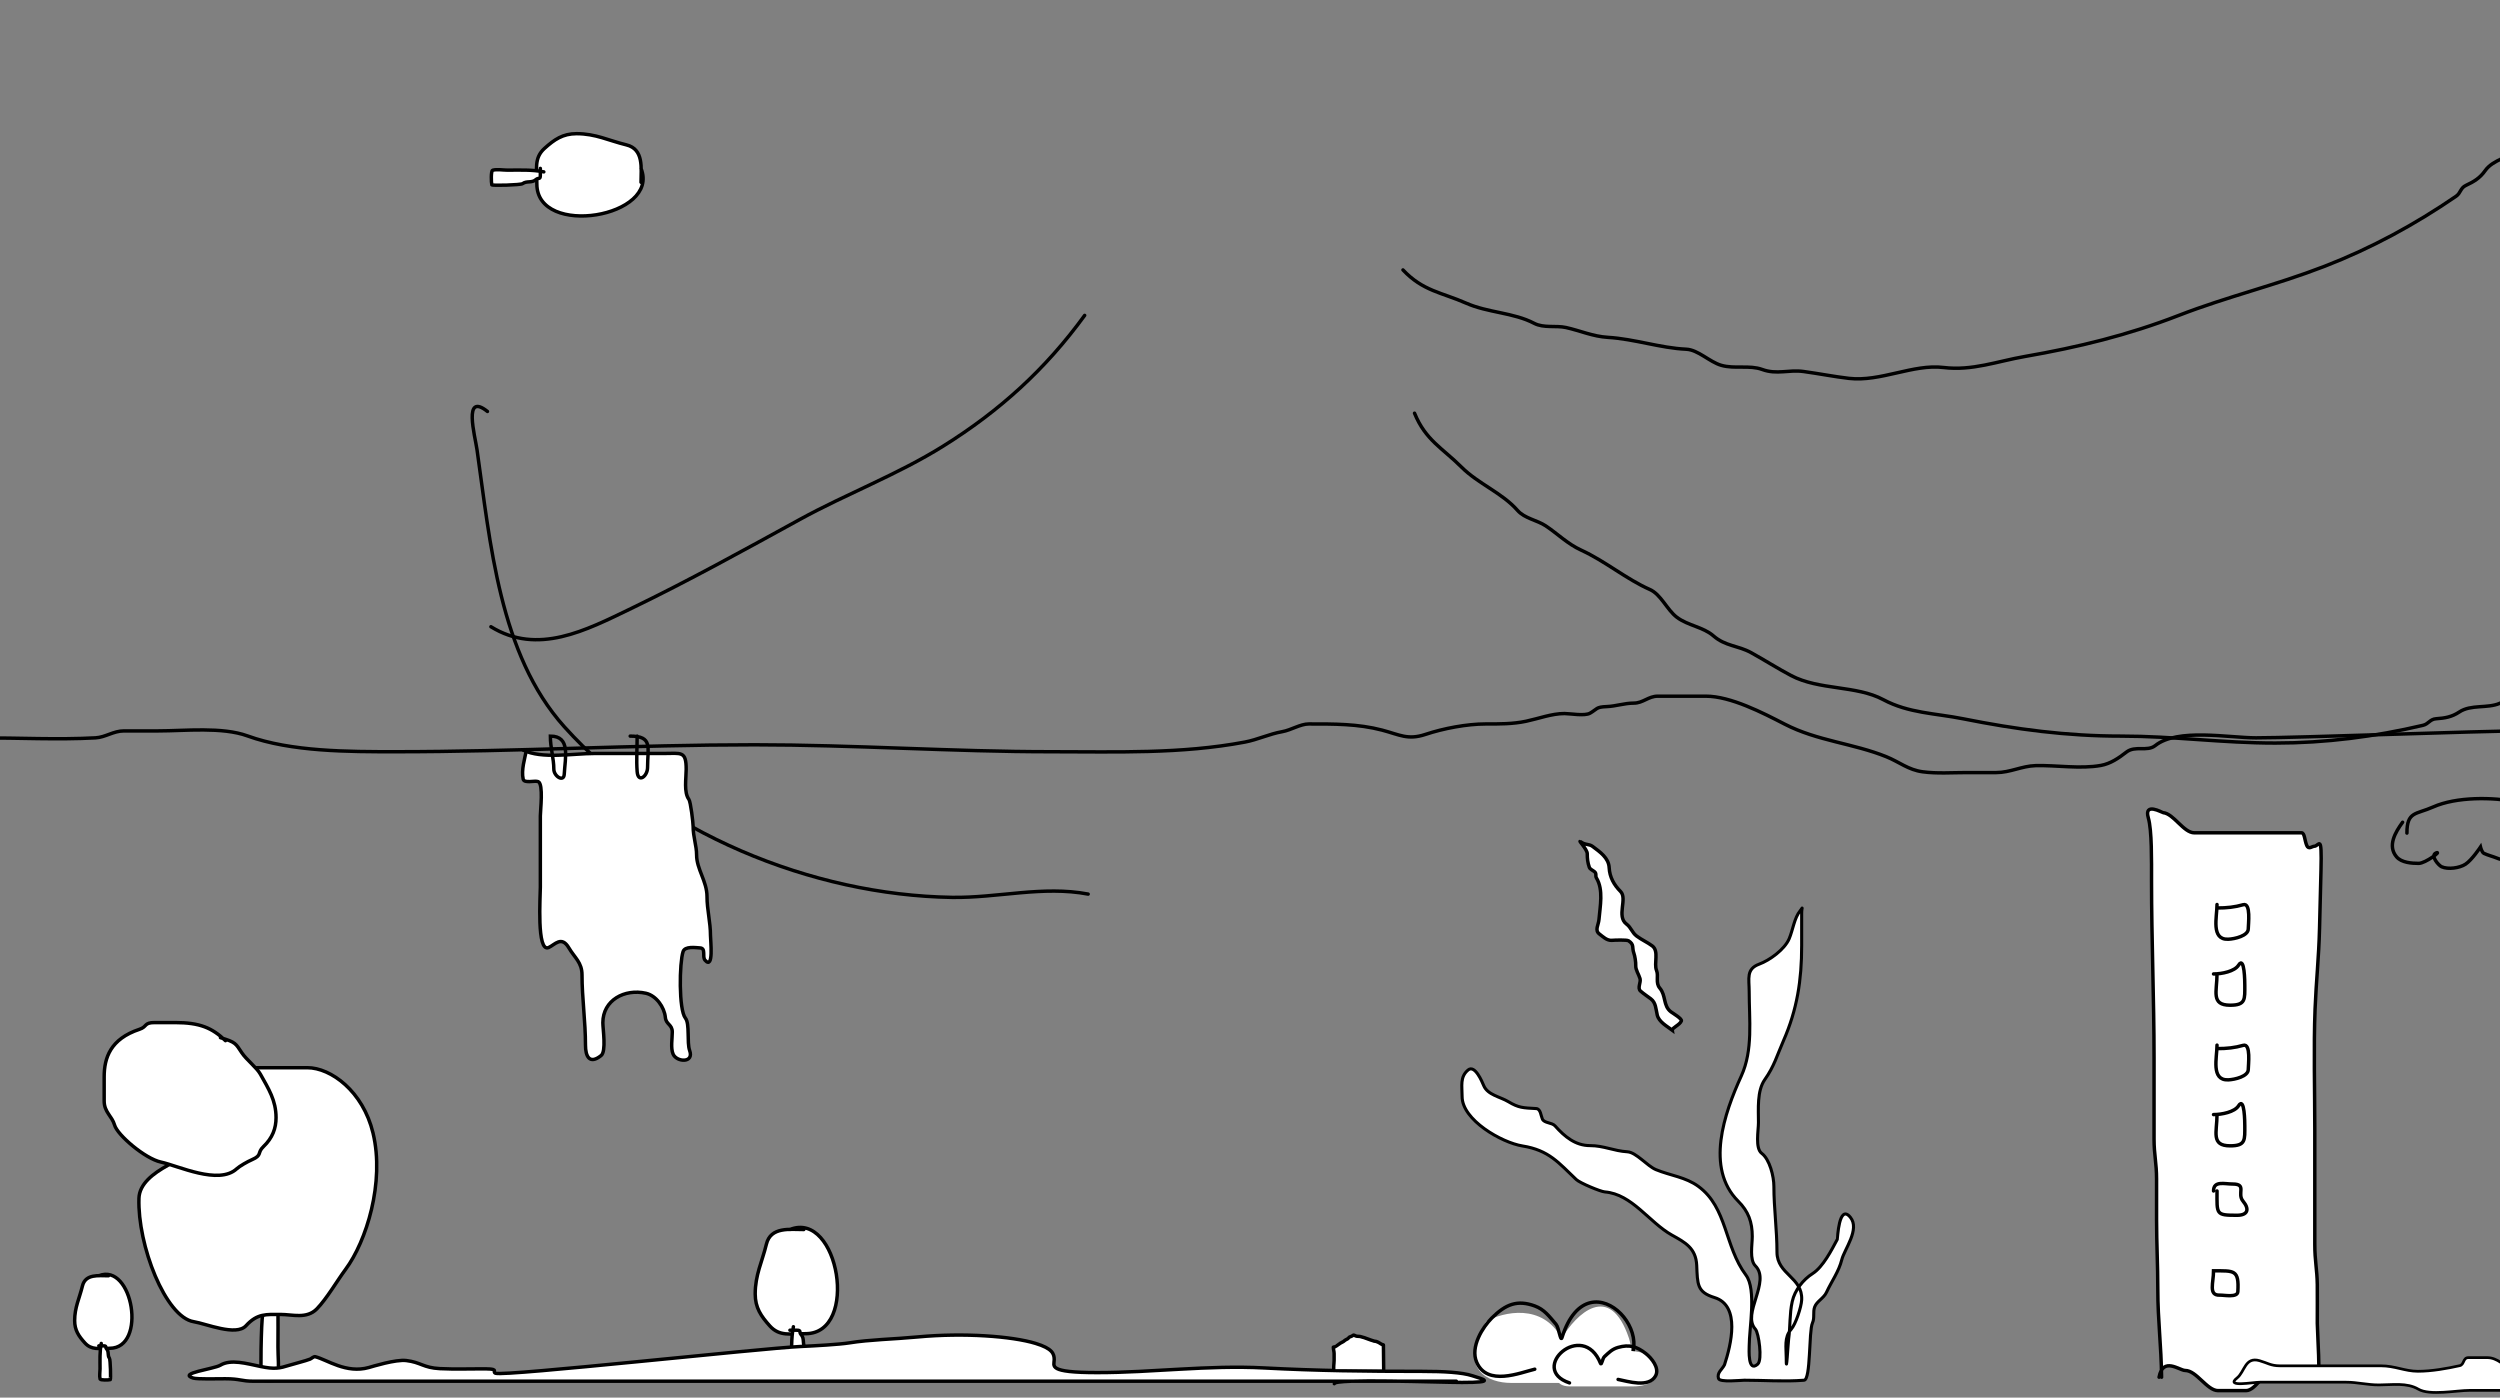 <svg width="1440" height="805" viewBox="0 0 1440 805" fill="none" xmlns="http://www.w3.org/2000/svg">
<rect x="0" y="0" width="1440" height="805" fill="#808080" stroke="none"/>
<path d="M1383.89 473.619C1379.7 479.384 1375.04 487.208 1380.43 493.561C1383.26 496.889 1389.13 497.301 1393.17 497.301C1397.08 497.301 1406.84 489.827 1403.21 491.276C1399.55 492.742 1404.68 498.485 1406.33 499.24C1410.11 500.97 1416.74 499.977 1420.11 497.785C1423.79 495.396 1428.77 487.883 1428.77 487.883C1428.77 487.883 1429.51 490.956 1430.77 491.553C1433.07 492.642 1435.8 493.275 1438.18 494.254C1450.71 499.394 1461.47 487.662 1468.65 479.851C1479.5 468.044 1457.95 463.453 1450.09 461.916C1435.77 459.113 1414.94 458.843 1401.48 464.824C1391.54 469.246 1386.39 467.274 1386.39 479.851" stroke="black" stroke-width="2" stroke-linecap="round"/>
<path d="M856.103 761.009C838.732 789.445 858.171 796.555 870.061 796.555H927.446C942.336 796.555 940.888 779.44 938.303 770.883C927.136 737.707 907.801 757.059 899.529 770.883C888.362 750.345 865.925 755.743 856.103 761.009Z" fill="white"/>
<path d="M884.02 788.655C875.403 790.745 856.66 798.621 850.588 784.706C846.676 775.74 854.224 764.236 859.205 759.253C867.326 751.128 874.02 748.594 884.02 752.232C889.444 754.205 892.197 758.027 896.255 762.764C897.962 764.756 898.842 773.181 899.702 770.444C915.566 719.945 964.825 776.741 927.447 792.605" stroke="black" stroke-width="2" stroke-linecap="round"/>
<path d="M950.025 780.554C961.225 794.954 948.691 798.554 941.025 798.554H904.025C894.425 798.554 895.358 789.888 897.025 785.554C904.225 768.754 916.691 778.554 922.025 785.554C929.225 775.154 943.691 777.888 950.025 780.554Z" fill="white"/>
<path d="M932.025 794.554C937.581 795.613 949.666 799.601 953.581 792.554C956.103 788.014 951.236 782.189 948.025 779.666C942.789 775.551 938.473 774.268 932.025 776.11C928.528 777.109 926.753 779.045 924.136 781.443C923.035 782.452 922.468 786.718 921.914 785.332C911.685 759.76 879.925 788.521 904.025 796.554" stroke="black" stroke-width="2" stroke-linecap="round"/>
<path d="M954.57 584.637C955.512 588.653 960.247 591.142 963.247 593.406C963.051 592.008 967.576 590.375 968.473 588.046C968.951 586.806 963.573 583.654 962.472 582.824C957.859 579.344 959.719 573.471 956.036 569.151C953.437 566.103 955.463 562.186 954.172 558.998C952.51 554.892 955.725 547.882 951.708 544.851C949.004 542.811 945.582 541.339 942.758 539.208C939.915 537.064 939.649 534.364 936.827 532.235C930.971 527.816 937.535 517.621 933.441 513.505C929.677 509.72 927.15 505.256 926.883 499.809C926.603 494.101 921.505 490.683 917.359 487.555C915.279 485.986 913.12 486.857 910.532 484.903C908.457 483.338 914.271 489.15 914.266 491.747C914.259 494.546 914.495 496.866 915.446 499.58C915.839 500.7 917.652 501.413 918.502 502.164C919.763 503.276 918.787 504.462 919.559 505.738C923.678 512.542 921.632 522.135 921.014 529.606C920.75 532.802 918.415 535.837 921.24 537.968C923.374 539.578 925.59 541.871 928.486 541.631C930.081 541.498 937.046 541.263 938.026 541.886C941.49 544.091 939.944 545.822 941.072 548.905C941.723 550.686 942.273 554.298 942.187 556.272C942.084 558.635 943.984 561.369 944.655 563.688C945.287 565.873 942.977 569.112 944.95 570.853C946.788 572.475 948.926 573.853 950.886 575.331C953.804 577.533 953.774 581.244 954.57 584.637Z" fill="white" stroke="black" stroke-width="2" stroke-linecap="round"/>
<path d="M993.308 786.119C997.008 774.789 1002.75 752.066 987.579 747.396C977.384 744.26 977.798 739.661 977.305 728.825C976.854 718.9 970.608 715.621 963.081 711.44C950.011 704.179 940.052 687.754 924.358 686.547C921.875 686.356 910.048 681.412 907.96 679.434C897.765 669.775 892.226 662.518 876.943 660.073C864.973 658.158 842.172 645.081 842.172 631.624C842.172 625.496 840.834 620.309 845.629 616.313C849.492 613.093 853.6 622.877 854.595 625.247L854.618 625.302C856.894 630.72 864.041 631.706 868.843 634.587C874.796 638.159 877.262 638.117 884.845 638.539C887.413 638.681 887.562 642.675 888.402 644.564C889.482 646.995 893.926 646.507 895.712 648.516C901.249 654.745 907.446 659.875 915.863 659.875C923.808 659.875 929.471 662.965 937.397 663.432C942.455 663.729 948.82 671.646 953.795 673.705C962.148 677.161 970.913 677.959 978.293 683.386C995.042 695.701 993.184 717.826 1005.66 734.456C1011.86 742.733 1007.53 764.958 1007.53 775.45C1007.53 777.157 1006.64 790.974 1012.47 785.724C1015.19 783.281 1013.07 767.749 1011.09 765.572C1003.12 756.804 1020.11 738.147 1011.09 729.122C1007.62 725.658 1009.31 716.962 1009.31 712.23C1009.31 703.897 1007.12 697.792 1001.21 691.881C982.175 672.846 993.173 641.242 1002.99 619.77C1009.85 604.754 1007.53 587.433 1007.53 570.972C1007.53 563.756 1005.65 558.183 1013.26 555.364C1019.38 553.099 1027.92 546.88 1030.55 540.744C1032.68 535.781 1033.54 528.645 1036.87 524.643C1038.8 522.331 1037.76 522.147 1037.76 526.125V544.696C1037.76 564.721 1035.14 581.469 1027.29 599.421C1023.57 607.921 1021.95 614.16 1016.52 621.844C1011.96 628.306 1012.87 638.929 1012.87 646.54C1012.87 651.173 1010.88 661.425 1014.74 664.321C1019.33 667.761 1021.76 677.619 1021.76 683.386C1021.76 695.894 1023.54 708.402 1023.54 721.219C1023.54 731.179 1032.36 734.349 1036.12 741.264C1038.28 738.162 1041.07 735.482 1044.08 733.567C1050.08 729.747 1055.03 719.945 1058.31 713.81C1058.43 713.583 1059.15 693.02 1065.81 701.166C1071.44 708.042 1062.36 719.617 1060.87 725.565C1059.16 732.444 1055.01 737.99 1052.08 744.334C1050.5 747.773 1046.5 749.52 1045.27 752.731C1044.12 755.724 1045.36 758.99 1043.98 762.016C1041.8 766.827 1043.1 794.692 1039.14 795.009C1027.84 795.913 1016.11 795.009 1004.77 795.009C1002.65 795.009 990.521 796.369 989.851 794.021C988.866 790.576 991.898 788.939 993.308 786.119Z" fill="white"/>
<path d="M993.308 786.119C997.008 774.789 1002.75 752.066 987.579 747.396C977.384 744.26 977.798 739.661 977.305 728.825C976.854 718.9 970.608 715.621 963.081 711.44C950.011 704.179 940.052 687.754 924.358 686.547C921.875 686.356 910.048 681.412 907.96 679.434C897.765 669.775 892.226 662.518 876.943 660.073C864.973 658.158 842.172 645.081 842.172 631.624C842.172 625.496 840.834 620.309 845.629 616.313C849.523 613.068 853.665 623.031 854.618 625.302C856.894 630.72 864.041 631.706 868.843 634.587C874.796 638.159 877.262 638.117 884.845 638.539C887.413 638.681 887.562 642.675 888.402 644.564C889.482 646.995 893.926 646.507 895.712 648.516C901.249 654.745 907.446 659.875 915.863 659.875C923.808 659.875 929.471 662.965 937.398 663.432C942.455 663.729 948.82 671.646 953.795 673.705C962.148 677.161 970.913 677.959 978.293 683.386C995.042 695.701 993.184 717.826 1005.66 734.456C1011.86 742.733 1007.53 764.958 1007.53 775.45C1007.53 777.157 1006.64 790.974 1012.47 785.724C1015.19 783.281 1013.07 767.749 1011.09 765.572C1003.12 756.804 1020.11 738.147 1011.09 729.122C1007.62 725.658 1009.31 716.962 1009.31 712.23C1009.31 703.897 1007.12 697.792 1001.21 691.881C982.175 672.846 993.173 641.242 1002.99 619.77C1009.85 604.754 1007.53 587.433 1007.53 570.972C1007.53 563.756 1005.65 558.183 1013.26 555.364C1019.38 553.099 1027.92 546.88 1030.55 540.744C1032.68 535.781 1033.54 528.645 1036.87 524.643C1038.8 522.331 1037.76 522.147 1037.76 526.125C1037.76 532.315 1037.76 538.505 1037.76 544.696C1037.76 564.721 1035.14 581.469 1027.29 599.421C1023.57 607.921 1021.95 614.16 1016.52 621.844C1011.96 628.306 1012.87 638.929 1012.87 646.54C1012.87 651.173 1010.88 661.425 1014.74 664.321C1019.33 667.761 1021.76 677.619 1021.76 683.386C1021.76 695.894 1023.54 708.402 1023.54 721.219C1023.54 734.166 1038.45 735.639 1037.76 748.779C1037.55 752.839 1034.33 762.763 1031.64 765.77C1027.6 770.277 1028.87 776.118 1028.87 782.168C1028.87 793.576 1029.9 773.824 1030.25 771.302C1031.27 763.911 1030.71 756.943 1032.33 749.668C1033.78 743.144 1038.57 737.073 1044.08 733.567C1050.08 729.747 1055.03 719.945 1058.31 713.81C1058.43 713.583 1059.15 693.02 1065.81 701.166C1071.44 708.042 1062.36 719.617 1060.87 725.565C1059.16 732.444 1055.01 737.99 1052.08 744.334C1050.5 747.773 1046.5 749.52 1045.27 752.731C1044.12 755.724 1045.36 758.99 1043.98 762.016C1041.8 766.827 1043.1 794.692 1039.14 795.009C1027.84 795.913 1016.11 795.009 1004.77 795.009C1002.65 795.009 990.522 796.369 989.851 794.021C988.866 790.576 991.898 788.939 993.308 786.119Z" stroke="black" stroke-width="1.778" stroke-linecap="round"/>
<path d="M441.444 716.649C443.183 709.52 449.102 708.233 455.259 708.103C483.2 697.391 495.034 768.205 464 768.205C455.343 768.205 448.979 769.91 443.444 763.76C438.347 758.096 435 753.267 435 745.316C435 734.321 438.924 726.982 441.444 716.649Z" fill="white"/>
<path d="M463 708.205C454.949 708.205 443.929 706.462 441.444 716.649C438.924 726.982 435 734.321 435 745.316C435 753.267 438.347 758.096 443.444 763.76C448.979 769.91 455.343 768.205 464 768.205C495.129 768.205 483.127 696.954 455 708.205" stroke="black" stroke-width="2" stroke-linecap="round"/>
<path d="M456 785.205C456 778.821 455.708 772.498 456.655 766.205H459C461.712 766.205 460.076 767.221 461.444 768.761C463.581 771.165 461.986 773.964 463.778 776.427C464.592 777.547 465.01 793.988 464.444 794.15C463.254 794.49 456.362 794.722 456.056 793.65C455.368 791.243 456 787.735 456 785.205Z" fill="white"/>
<path d="M457 764.205C455.643 771.159 456 778.144 456 785.205C456 787.735 455.368 791.243 456.056 793.65C456.362 794.722 463.254 794.49 464.444 794.15C465.01 793.988 464.592 777.547 463.778 776.427C461.986 773.964 463.581 771.165 461.444 768.761C460.076 767.221 461.712 766.205 459 766.205C457.667 766.205 456.333 766.205 455 766.205" stroke="black" stroke-width="2" stroke-linecap="round"/>
<path d="M360.784 83.444C367.914 85.183 369.2 91.102 369.33 97.259C380.043 125.2 309.229 137.034 309.229 106C309.229 97.343 307.524 90.979 313.673 85.444C319.338 80.347 324.167 77 332.118 77C343.112 77 350.452 80.924 360.784 83.444Z" fill="white"/>
<path d="M369.229 105C369.229 96.949 370.972 85.929 360.784 83.444C350.452 80.924 343.112 77 332.118 77C324.167 77 319.338 80.347 313.673 85.444C307.524 90.979 309.229 97.343 309.229 106C309.229 137.129 380.48 125.127 369.229 97" stroke="black" stroke-width="2" stroke-linecap="round"/>
<path d="M292.229 98C298.613 98 304.935 97.708 311.229 98.655L311.229 101C311.229 103.712 310.213 102.076 308.673 103.444C306.269 105.581 303.469 103.986 301.006 105.778C299.886 106.592 283.446 107.01 283.284 106.444C282.944 105.254 282.711 98.362 283.784 98.056C286.19 97.368 289.699 98 292.229 98Z" fill="white"/>
<path d="M313.229 99C306.275 97.643 299.289 98 292.229 98C289.699 98 286.19 97.368 283.784 98.056C282.711 98.362 282.944 105.254 283.284 106.444C283.446 107.01 299.886 106.592 301.006 105.778C303.469 103.986 306.269 105.581 308.673 103.444C310.213 102.076 311.229 103.712 311.229 101C311.229 99.667 311.229 98.333 311.229 97" stroke="black" stroke-width="2" stroke-linecap="round"/>
<path d="M47.486 740.718C48.697 735.754 52.818 734.859 57.104 734.768C76.556 727.31 84.795 776.61 63.189 776.61C57.162 776.61 52.732 777.797 48.879 773.516C45.33 769.572 43 766.21 43 760.675C43 753.021 45.732 747.911 47.486 740.718Z" fill="white"/>
<path d="M62.493 734.839C56.888 734.839 49.216 733.625 47.486 740.718C45.732 747.911 43 753.021 43 760.675C43 766.21 45.33 769.572 48.879 773.516C52.732 777.797 57.162 776.61 63.189 776.61C84.861 776.61 76.505 727.006 56.924 734.839" stroke="black" stroke-width="2" stroke-linecap="round"/>
<path d="M57.62 788.445C57.62 784.001 57.417 779.599 58.076 775.218H59.709C61.597 775.218 60.457 775.925 61.41 776.997C62.898 778.67 61.788 780.619 63.035 782.334C63.602 783.114 63.893 794.56 63.499 794.672C62.67 794.909 57.872 795.071 57.659 794.324C57.18 792.649 57.62 790.206 57.62 788.445Z" fill="white"/>
<path d="M58.316 773.825C57.372 778.666 57.62 783.53 57.62 788.445C57.62 790.206 57.18 792.649 57.659 794.324C57.872 795.071 62.67 794.909 63.499 794.672C63.893 794.56 63.602 783.114 63.035 782.334C61.788 780.619 62.898 778.67 61.41 776.997C60.457 775.925 61.597 775.218 59.709 775.218C58.78 775.218 57.852 775.218 56.924 775.218" stroke="black" stroke-width="2" stroke-linecap="round"/>
<path d="M160.104 775.939C160.104 762.596 160.433 749.381 159.365 736.227H156.72C153.662 736.227 155.507 738.35 153.964 741.569C151.554 746.593 153.352 752.445 151.332 757.593C150.414 759.934 149.943 794.297 150.58 794.634C151.923 795.345 159.695 795.831 160.041 793.589C160.816 788.56 160.104 781.227 160.104 775.939Z" fill="white"/>
<path d="M158.976 732.047C160.506 746.581 160.104 761.182 160.104 775.939C160.104 781.227 160.816 788.56 160.041 793.589C159.695 795.831 151.923 795.345 150.58 794.634C149.943 794.297 150.414 759.934 151.332 757.593C153.352 752.445 151.554 746.593 153.964 741.569C155.507 738.35 153.662 736.227 156.72 736.227C158.224 736.227 159.728 736.227 161.231 736.227" stroke="black" stroke-width="2" stroke-linecap="round"/>
<path d="M145.442 615C137.707 615 132.612 618.05 127.001 622.603C128.478 626.606 129.719 632.075 129.654 634.972C129.456 643.783 121.853 654.588 117.875 659.125C111.411 666.498 80.562 673.555 80.032 690.244C79.177 717.194 95.343 758.724 111.61 761.308C118.655 762.428 136.024 769.846 141.683 763.631C148.239 756.431 153.402 757.128 161.732 757.128C168.473 757.128 176.709 759.874 182.533 753.877C188.188 748.054 194.259 737.607 199.074 731.118C210.977 715.073 221.7 681.134 214.862 652.622C209.095 628.571 190.598 615 177.02 615H145.442Z" fill="white"/>
<path d="M116.121 631.721C127.597 622.605 133.227 615 145.442 615C155.968 615 166.494 615 177.02 615C190.598 615 209.095 628.571 214.862 652.622C221.7 681.134 210.977 715.073 199.074 731.118C194.259 737.607 188.188 748.054 182.533 753.877C176.709 759.874 168.473 757.128 161.732 757.128C153.402 757.128 148.239 756.431 141.683 763.631C136.024 769.846 118.655 762.428 111.61 761.308C95.343 758.724 79.177 717.194 80.032 690.244C80.562 673.555 111.411 666.498 117.875 659.125C121.853 654.588 129.456 643.783 129.654 634.972C129.785 629.129 124.602 612.823 122.887 619.18" stroke="black" stroke-width="2" stroke-linecap="round"/>
<path d="M100.765 589C114.294 589 121.289 591.689 128.512 598.161C135.935 600.472 135.905 601.37 139.265 606.384C141.978 610.434 147.881 614.959 149.941 618.65C154.739 627.243 159 633.869 159 643.76C159 649.84 157.04 655.386 151.721 660.468C147.957 664.063 151.234 665.359 145.088 668.001C142.629 669.058 138.022 671.676 136.353 673.216C126.008 682.762 102.641 671.495 92.677 669.353C83.595 667.401 67.595 653.774 65.985 648.009C64.569 642.937 60 640.595 60 634.199V620.291C60 609.319 63.571 598.439 80.382 592.863C84.91 591.362 82.758 589 89.118 589H100.765Z" fill="white"/>
<path d="M129.882 599.43C122.145 592.039 115.147 589 100.765 589C96.882 589 93 589 89.118 589C82.758 589 84.91 591.362 80.382 592.863C63.571 598.439 60 609.319 60 620.291C60 624.927 60 629.563 60 634.199C60 640.595 64.569 642.937 65.985 648.009C67.595 653.774 83.595 667.401 92.677 669.353C102.641 671.495 126.008 682.762 136.353 673.216C138.022 671.676 142.629 669.058 145.088 668.001C151.234 665.359 147.957 664.063 151.721 660.468C157.04 655.386 159 649.84 159 643.76C159 633.869 154.739 627.243 149.941 618.65C147.881 614.959 141.978 610.434 139.265 606.384C135.687 601.044 135.953 600.373 126.971 597.692" stroke="black" stroke-width="2" stroke-linecap="round"/>
<path d="M778.46 795.581H806.906C821.806 795.834 836.607 796.29 842.089 796.29C862.35 796.29 854.222 794.422 848.064 792.427C842.138 790.507 831.773 789.905 819.109 789.905C786.723 789.905 758.669 789.547 728.105 787.934C695.66 786.221 664.329 790.614 632.045 790.614C603.116 790.614 607.226 786.858 607.226 783.164C607.226 779.802 606.23 776.758 596.425 773.782C582.834 769.658 555.238 767.588 528.632 770.077C514.218 771.426 501.29 771.556 489.105 773.506C483.417 774.417 469.176 775.213 461.528 775.556C438.284 776.6 291.144 792.839 285.495 791.008C283.118 790.238 287.668 788.554 280.44 788.486C271.716 788.402 261.786 788.768 253.322 788.328C243.768 787.831 242.435 784.676 234.019 783.676C227.839 782.943 214.568 787.094 212.417 787.697C199.424 791.344 188.465 783.23 181.622 781.469C180.657 781.221 179.351 782.576 178.635 782.849C175.446 784.064 170.655 785.151 166.915 786.318C160.709 788.253 158.098 788.744 150.139 787.106C141.954 785.421 132.959 782.737 126.928 786.357C123.228 788.578 102.097 791.005 111.301 793.768C113.753 794.503 125.363 794.162 129.686 794.162C138.568 794.162 138.683 795.581 146.232 795.581H203.454H304.34H778.46Z" fill="white"/>
<path d="M838.872 795.581C660.695 795.581 482.517 795.581 304.34 795.581C270.711 795.581 237.083 795.581 203.454 795.581C184.38 795.581 165.306 795.581 146.232 795.581C138.683 795.581 138.568 794.162 129.686 794.162C125.363 794.162 113.753 794.503 111.301 793.768C102.097 791.005 123.228 788.578 126.928 786.357C132.959 782.737 141.954 785.421 150.139 787.106C158.098 788.744 160.709 788.253 166.915 786.318C170.655 785.151 175.446 784.064 178.635 782.849C179.351 782.576 180.657 781.221 181.622 781.469C188.465 783.23 199.424 791.344 212.417 787.697C214.567 787.094 227.839 782.943 234.019 783.676C242.436 784.676 243.768 787.831 253.322 788.328C261.786 788.768 271.716 788.402 280.44 788.486C287.668 788.554 283.118 790.238 285.495 791.008C291.144 792.839 438.284 776.6 461.528 775.556C469.175 775.213 483.417 774.417 489.105 773.506C501.29 771.556 514.218 771.426 528.632 770.077C555.238 767.588 582.834 769.658 596.425 773.782C606.23 776.758 607.226 779.802 607.226 783.164C607.226 786.858 603.116 790.614 632.045 790.614C664.329 790.614 695.66 786.221 728.105 787.934C758.669 789.547 786.723 789.905 819.109 789.905C831.773 789.905 842.138 790.507 848.064 792.427C854.222 794.422 862.35 796.29 842.089 796.29C829.581 796.29 768.551 793.914 768.551 797" stroke="black" stroke-width="2" stroke-linecap="round"/>
<path d="M1242.9 742.935C1242.9 759.155 1244.61 772.949 1245 789.241C1248.47 783.426 1255.85 789.387 1258.65 789.387C1265.22 789.387 1271.22 801 1277.62 801H1293.69C1299.42 801 1304.28 789.387 1309.77 789.387H1327.17C1329.89 789.387 1332.07 793.581 1334.72 794.763C1336.76 795.673 1334.79 766.941 1334.76 762.29C1334.72 754.876 1334.87 747.32 1334.76 739.924C1334.64 731.194 1333.32 726.373 1333.32 716.698V650.891C1333.32 628.783 1332.62 602.789 1333.48 581.213C1334.12 565.172 1335.63 551.857 1336.05 534.761C1336.33 523.542 1336.62 512.397 1336.89 501.213C1337.44 479.372 1335.84 487.449 1332.96 487.449C1331.8 487.449 1329.76 489.554 1328.7 487.019C1327.4 483.924 1327.5 479.707 1325.68 479.707H1308H1281.28H1263.96C1257.71 479.707 1252.01 468.625 1245.95 468.094C1245.38 468.044 1234.75 461.806 1237.43 471.105C1239.51 478.293 1239.28 495.442 1239.28 507.664C1239.28 541.376 1240.73 575.003 1240.73 609.17V656.053C1240.73 665.231 1242.18 669.844 1242.18 679.064V702.29C1242.18 716.941 1242.9 728.352 1242.9 742.935Z" fill="white"/>
<path d="M1245.07 793.258C1244.9 775.172 1242.9 760.471 1242.9 742.935C1242.9 728.352 1242.18 716.941 1242.18 702.29C1242.18 694.548 1242.18 686.806 1242.18 679.064C1242.18 669.844 1240.73 665.231 1240.73 656.053C1240.73 640.425 1240.73 624.798 1240.73 609.17C1240.73 575.003 1239.28 541.376 1239.28 507.664C1239.28 495.442 1239.51 478.293 1237.43 471.105C1234.75 461.806 1245.38 468.044 1245.95 468.094C1252.01 468.625 1257.71 479.707 1263.96 479.707C1269.73 479.707 1275.5 479.707 1281.28 479.707C1290.18 479.707 1299.09 479.707 1308 479.707C1313.89 479.707 1319.79 479.707 1325.68 479.707C1327.5 479.707 1327.4 483.924 1328.7 487.019C1329.76 489.554 1331.8 487.449 1332.96 487.449C1335.84 487.449 1337.44 479.372 1336.89 501.213C1336.62 512.397 1336.33 523.542 1336.05 534.761C1335.63 551.857 1334.12 565.172 1333.48 581.213C1332.62 602.789 1333.32 628.783 1333.32 650.891C1333.32 672.827 1333.32 694.763 1333.32 716.698C1333.32 726.373 1334.64 731.194 1334.76 739.924C1334.87 747.32 1334.72 754.876 1334.76 762.29C1334.79 766.941 1336.76 795.673 1334.72 794.763C1332.07 793.581 1329.89 789.387 1327.17 789.387C1321.37 789.387 1315.57 789.387 1309.77 789.387C1304.28 789.387 1299.42 801 1293.69 801C1288.34 801 1282.98 801 1277.62 801C1271.22 801 1265.22 789.387 1258.65 789.387C1255.37 789.387 1245.87 781.252 1243.62 793.258" stroke="black" stroke-width="2" stroke-linecap="round"/>
<path d="M1277 602C1277 609.136 1273.37 622.388 1283.44 622C1287.29 621.852 1295 619.991 1295 616C1295 613.49 1296.65 600.814 1292.11 602.111C1287.2 603.514 1282.76 604 1277 604" stroke="black" stroke-width="2" stroke-linecap="round"/>
<path d="M1277 642C1277 652.059 1273.32 660 1284.56 660C1293.62 660 1293 656.569 1293 648.444C1293 646.828 1292.92 631.326 1289.44 636.889C1287.16 640.547 1279.72 642 1275 642" stroke="black" stroke-width="2" stroke-linecap="round"/>
<path d="M1277 521C1277 528.136 1273.37 541.388 1283.44 541C1287.29 540.852 1295 538.991 1295 535C1295 532.49 1296.65 519.814 1292.11 521.111C1287.2 522.514 1282.76 523 1277 523" stroke="black" stroke-width="2" stroke-linecap="round"/>
<path d="M1277 561C1277 571.059 1273.32 579 1284.56 579C1293.62 579 1293 575.569 1293 567.444C1293 565.828 1292.92 550.326 1289.44 555.889C1287.16 559.547 1279.72 561 1275 561" stroke="black" stroke-width="2" stroke-linecap="round"/>
<path d="M1277 686C1277 699.565 1276.17 700 1288.56 700C1294.84 700 1295.77 696.41 1292 691.889C1288.27 687.415 1294.45 682 1286 682C1281.25 682 1275 679.973 1275 686" stroke="black" stroke-width="2" stroke-linecap="round"/>
<path d="M1278.56 746C1271.89 746.256 1275 738.809 1275 732C1286.91 732 1289.75 731.244 1289 744C1288.79 747.597 1281.03 745.905 1278.56 746Z" stroke="black" stroke-width="2" stroke-linecap="round"/>
<path d="M814.769 238C821.038 253.489 830.933 258.164 841.769 269C851.535 278.766 865.218 283.846 874.102 294C878.183 298.664 885.388 299.598 890.325 302.889C897.214 307.482 902.846 313.258 910.769 316.889C924.672 323.261 936.771 333.592 950.325 339.556C956.695 342.359 960.194 351.253 965.88 355.556C972.217 360.351 981.081 361.148 986.88 366.222C993.854 372.325 1001.05 371.714 1008.77 376C1016.45 380.267 1024.24 385.196 1031.66 389.111C1047.86 397.661 1069.23 394.677 1084.77 403C1099.36 410.816 1114.85 410.839 1130.66 414C1161.31 420.13 1190.35 424 1221.77 424C1252.24 424 1279.91 428 1310.55 428C1339.55 428 1367.72 424.352 1395.66 417.778C1398.9 417.014 1399.58 414.254 1403.21 414C1408.3 413.645 1412.22 412.994 1416.55 410.111C1423.28 405.626 1432.67 408.231 1439.88 405.111C1447.37 401.874 1456.72 396.783 1464.77 395.889C1471.03 395.193 1478.77 395.269 1478.77 388" stroke="black" stroke-width="2" stroke-linecap="round"/>
<path d="M808.114 155.483C819.56 167.656 830.476 168.437 844.497 174.622C857.133 180.195 871.727 179.984 883.682 186.238C889.174 189.111 896.229 187.376 902.021 188.659C910.105 190.45 917.445 193.798 926.144 194.319C941.411 195.232 956.426 200.489 971.22 201.148C978.173 201.458 984.651 208.485 991.508 210.44C999.151 212.62 1007.7 210.158 1014.94 212.791C1023.65 215.959 1030.14 212.786 1038.89 213.992C1047.59 215.193 1056.64 216.971 1064.97 217.939C1083.16 220.053 1102.01 209.541 1119.51 211.683C1135.94 213.694 1150.39 208.113 1166.27 205.345C1197.06 199.977 1225.54 193.084 1254.83 181.721C1283.24 170.704 1310.48 164.428 1339.05 153.348C1366.08 142.861 1391.03 129.272 1414.7 113.04C1417.45 111.154 1417.08 108.336 1420.38 106.786C1424.99 104.617 1428.42 102.59 1431.41 98.339C1436.06 91.724 1445.75 90.756 1451.35 85.239C1457.16 79.514 1464.04 71.385 1471.22 67.641C1476.81 64.728 1484.05 62.001 1481.42 55.224" stroke="black" stroke-width="2" stroke-linecap="round"/>
<path d="M626.769 515C600.708 510.036 574.648 517.303 548.325 516.889C467.615 515.618 379.721 479.579 324.991 418.555C287.631 376.899 282.389 312.451 274.769 259.111C273.606 250.972 266.565 225.637 280.769 237" stroke="black" stroke-width="2" stroke-linecap="round"/>
<path d="M282.769 361C309.757 377.608 337.309 363.18 363.658 350.444C396.633 334.506 428.565 316.822 460.658 299.222C487.782 284.348 516.935 273.394 543.214 257C575.857 236.635 602.198 212.702 624.769 181.667" stroke="black" stroke-width="2" stroke-linecap="round"/>
<path d="M-11 425C10.864 425 33.17 426.18 55 425C60.803 424.686 65.276 421 71.444 421C78.037 421 84.63 421 91.222 421C106.581 421 127.89 418.556 142.556 423.889C167.695 433.03 200.893 433 227.889 433C296.769 433 365.611 429 434.556 429C491.796 429 548.586 433 605.667 433C642.957 433 680.215 434.385 717 427.444C724.384 426.051 731.044 422.78 738.556 421.444C743.734 420.524 748.973 417 753.889 417C768.197 417 782.15 416.882 796.111 420.556C806.244 423.222 810.843 426.423 821.111 423C831.418 419.564 844.957 417 855.667 417C863.61 417 871.206 417.085 879 415.444C886.151 413.939 893.831 411 901.111 411C904.517 411 912.753 412.569 915.889 410.778C920.088 408.378 919.18 407.224 925.444 407C930.712 406.812 935.628 405 941 405C946.482 405 949.411 401 954.889 401C964.111 401 973.333 401 982.556 401C996.834 401 1015.44 410.627 1028 417.111C1046.79 426.808 1067.35 428.126 1086.56 435.889C1094 438.897 1099.16 443.451 1107.44 444.556C1115.85 445.676 1124.64 445 1133.11 445C1138.7 445 1144.3 445 1149.89 445C1157.87 445 1164.55 441.208 1172.56 441C1184.47 440.691 1198.32 443.033 1210.11 440.889C1215.73 439.868 1220.38 436.64 1224.78 433.222C1229.89 429.244 1236.8 433.157 1241.44 429.444C1254.22 419.228 1283.76 425 1299.44 425C1323.3 425 1429.15 421 1453 421" stroke="black" stroke-width="2" stroke-linecap="round"/>
<path d="M301.348 448.778C300.239 443.79 302.044 437.717 303.073 432.808C313.956 437.002 330.926 434 342.348 434H382.348C392.359 434 395.237 432.362 395.237 443.111C395.237 448.331 393.801 456.332 396.792 460.444C397.823 461.861 399.237 473.882 399.237 476C399.237 482.096 401.237 487.101 401.237 492.444C401.237 500.626 407.237 507.649 407.237 516.444C407.237 523.969 409.237 531.153 409.237 538.889C409.237 541.814 411.203 558.823 406.126 553.111C404.304 551.062 406.802 546.198 403.237 546C400.557 545.851 394.531 544.896 393.459 548.111C391.313 554.548 390.916 581.599 394.792 586.444C397.399 589.703 395.565 600.515 397.237 605.111C399.913 612.47 389.687 611.875 387.681 607.111C386.227 603.658 387.237 598.166 387.237 594.444C387.237 589.981 383.632 590.213 383.237 586C382.689 580.159 377.964 573.433 372.015 572.111C359.724 569.38 347.237 576.087 347.237 589.111C347.237 592.722 349.29 605.557 346.237 608C339.516 613.377 337.237 608.417 337.237 602C337.237 588.379 335.237 574.727 335.237 561.556C335.237 554.36 331.042 551.714 327.681 546C323.414 538.745 319.58 544.193 316.015 545.778C309.02 548.886 311.237 516.008 311.237 511V470C311.237 466.748 313.105 451.596 310.015 450.222C308.167 449.401 301.937 451.429 301.348 448.778Z" fill="white"/>
<path d="M303.237 432C302.254 437.038 300.178 443.513 301.348 448.778C301.937 451.429 308.167 449.401 310.015 450.222C313.105 451.596 311.237 466.748 311.237 470C311.237 483.667 311.237 497.333 311.237 511C311.237 516.008 309.02 548.886 316.015 545.778C319.58 544.193 323.414 538.745 327.681 546C331.042 551.714 335.237 554.36 335.237 561.556C335.237 574.727 337.237 588.379 337.237 602C337.237 608.417 339.516 613.377 346.237 608C349.29 605.557 347.237 592.722 347.237 589.111C347.237 576.087 359.724 569.38 372.015 572.111C377.964 573.433 382.689 580.159 383.237 586C383.632 590.213 387.237 589.981 387.237 594.444C387.237 598.166 386.227 603.658 387.681 607.111C389.687 611.875 399.913 612.47 397.237 605.111C395.565 600.515 397.399 589.703 394.792 586.444C390.916 581.599 391.313 554.548 393.459 548.111C394.531 544.896 400.557 545.851 403.237 546C406.802 546.198 404.304 551.062 406.126 553.111C411.203 558.823 409.237 541.814 409.237 538.889C409.237 531.153 407.237 523.969 407.237 516.444C407.237 507.649 401.237 500.626 401.237 492.444C401.237 487.101 399.237 482.096 399.237 476C399.237 473.882 397.823 461.861 396.792 460.444C393.801 456.332 395.237 448.331 395.237 443.111C395.237 432.362 392.359 434 382.348 434C369.015 434 355.681 434 342.348 434C330.261 434 311.961 437.362 301.237 432" stroke="black" stroke-width="2" stroke-linecap="round"/>
<path d="M319 443C319 436.819 317 430.877 317 424C328.762 424 325.546 436.18 325 446C324.738 450.724 319 447.158 319 443Z" stroke="black" stroke-width="2" stroke-linecap="round"/>
<path d="M367 424C367 430.704 366.484 437.739 367 444.444C367.53 451.34 373 447.176 373 442C373 430.581 376.173 424 363 424" stroke="black" stroke-width="2" stroke-linecap="round"/>
<path d="M779.154 769L768.288 774.949V788.631H796.702V774.949L779.154 769Z" fill="white"/>
<path d="M768.446 775.99C770.224 775.223 771.538 773.727 773.35 772.978C773.995 772.711 774.538 772.024 775.224 771.687C775.755 771.426 776.529 771.088 776.819 770.564C777.112 770.031 778.332 769.876 778.863 769.488C779.736 768.851 779.616 768.884 780.506 769.321C781.283 769.702 781.846 769.751 782.708 769.751C783.611 769.751 784.049 770.054 784.874 770.229C786.309 770.534 787.465 771.211 788.817 771.579C789.307 771.713 789.895 772.029 790.363 772.105C790.961 772.203 791.348 772.548 791.932 772.548C792.591 772.548 794.006 773.111 794.5 773.516C795.119 774.022 795.907 774.308 796.703 774.699" stroke="black" stroke-width="2" stroke-linecap="round"/>
<path d="M768 775.99C768 777.322 768.446 778.398 768.446 779.675C768.446 780.998 768.446 782.321 768.446 783.644C768.446 784.765 768.259 785.85 768.223 786.952C768.211 787.312 768.223 789.467 768.223 788.275" stroke="black" stroke-width="2" stroke-linecap="round"/>
<path d="M796.851 774.8C796.851 779.43 797 783.965 797 788.631" stroke="black" stroke-width="2" stroke-linecap="round"/>
<path d="M1422.47 800.857H1450.59C1448.85 797.337 1450.53 792.815 1446.83 789.857C1443.01 786.801 1438.43 782 1432.69 782H1421.77C1418.6 782 1419.52 786.021 1416.8 786.627C1409.33 788.287 1400.64 789.857 1392.7 789.857C1385.27 789.857 1379.5 786.714 1371.4 786.714H1349.31H1328.1H1313.26C1308.01 786.714 1306.1 785.068 1301.47 783.746C1293.09 781.35 1293.02 790.161 1288.55 793.698C1281.51 799.273 1297.54 796.143 1301.82 796.143H1351.41C1357.85 796.143 1363.39 797.714 1370.27 797.714C1377.93 797.714 1386.37 796.253 1392.96 800.159C1399.46 804.008 1415.07 800.857 1422.47 800.857Z" fill="white"/>
<path d="M1452.33 800.857C1442.38 800.857 1432.43 800.857 1422.47 800.857C1415.07 800.857 1399.46 804.008 1392.96 800.159C1386.37 796.253 1377.93 797.714 1370.27 797.714C1363.39 797.714 1357.85 796.143 1351.41 796.143C1334.88 796.143 1318.35 796.143 1301.82 796.143C1297.54 796.143 1281.51 799.273 1288.55 793.698C1293.02 790.161 1293.09 781.35 1301.47 783.746C1306.1 785.068 1308.01 786.714 1313.26 786.714C1318.21 786.714 1323.15 786.714 1328.1 786.714C1335.17 786.714 1342.24 786.714 1349.31 786.714C1356.68 786.714 1364.04 786.714 1371.4 786.714C1379.5 786.714 1385.27 789.857 1392.7 789.857C1400.64 789.857 1409.33 788.287 1416.8 786.627C1419.52 786.021 1418.6 782 1421.77 782C1425.41 782 1429.05 782 1432.69 782C1438.43 782 1443.01 786.801 1446.83 789.857C1451.78 793.821 1447.09 800.594 1453.9 804" stroke="black" stroke-width="1.571" stroke-linecap="round"/>
</svg>
